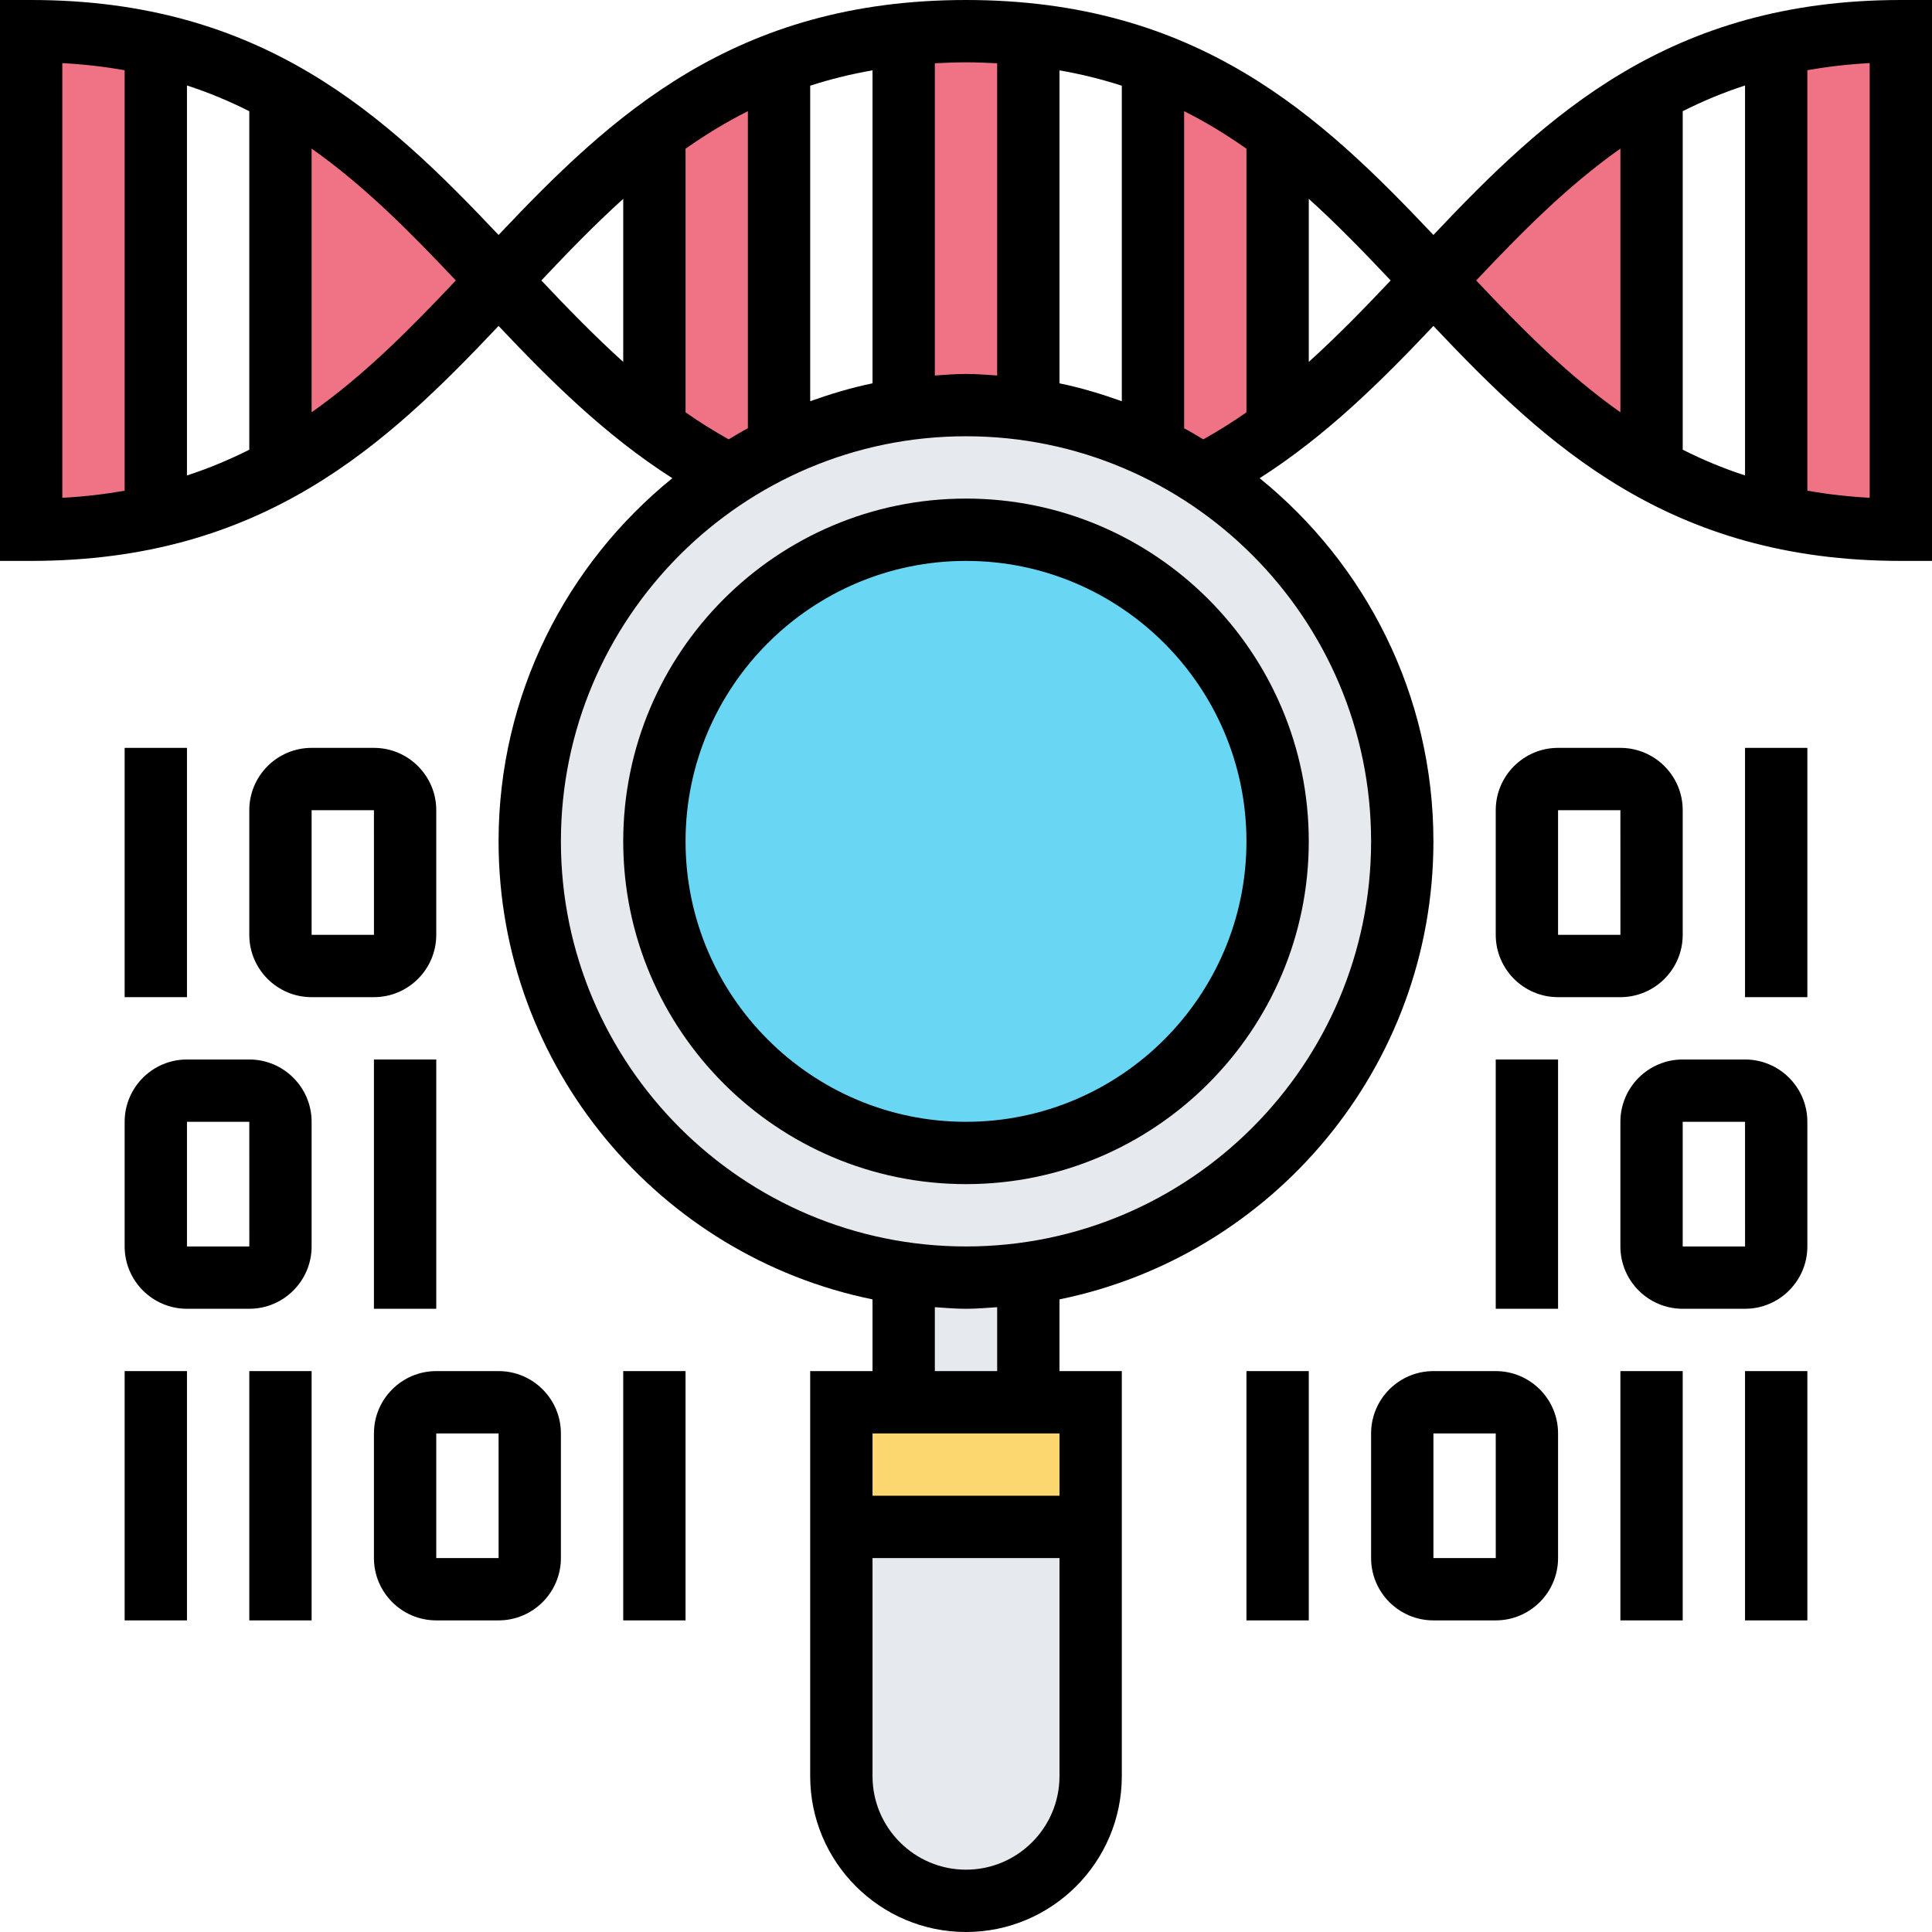 <svg height="496pt" viewBox="0 0 496 496" width="496pt" xmlns="http://www.w3.org/2000/svg"><g fill="#ef7385"><path d="m328.078 34.078-.078.082v75.762c-5.922 4.477-12.32 8.559-19.121 12.078-4.078-2.641-8.398-5.039-12.879-7.199v-98.562c12 4.562 22.48 10.723 32.078 17.84zm0 0"/><path d="m264 8.879v96.242c-5.199-.723-10.559-1.121-16-1.121s-10.801.398-16 1.121v-96.32c5.039-.562 10.398-.801 16-.801s10.961.238 16 .801zm0 0"/><path d="m200 16.238v98.562c-4.48 2.16-8.801 4.559-12.879 7.199-6.801-3.52-13.199-7.602-19.121-12.078v-75.762l-.078-.082c9.598-7.117 20.078-13.277 32.078-17.84zm0 0"/><path d="m488 8v128c-11.762 0-22.32-1.199-32-3.441v-121.117c9.68-2.242 20.238-3.441 32-3.441zm0 0"/><path d="m424 23.68v96.641c-22.238-12.32-39.121-30.32-56-48.32 16.879-18 33.762-36 56-48.32zm0 0"/><path d="m72 23.68c22.238 12.32 39.121 30.32 56 48.32-16.879 18-33.762 36-56 48.32zm0 0"/><path d="m40 11.441v121.117c-9.68 2.242-20.238 3.441-32 3.441v-128c11.762 0 22.32 1.199 32 3.441zm0 0"/></g><path d="m280 392v64c0 8.801-3.602 16.801-9.359 22.641-5.84 5.758-13.84 9.359-22.641 9.359-17.68 0-32-14.32-32-32v-64zm0 0" fill="#e6e9ed"/><path d="m280 360v32h-64v-32zm0 0" fill="#fcd770"/><path d="m264 326.879v33.121h-32v-33.121c5.199.723 10.559 1.121 16 1.121s10.801-.398 16-1.121zm0 0" fill="#e6e9ed"/><path d="m264 326.879c-5.199.723-10.559 1.121-16 1.121s-10.801-.398-16-1.121c-54.238-7.758-96-54.48-96-110.879 0-39.359 20.32-74 51.121-94 4.078-2.641 8.398-5.039 12.879-7.199 10-4.723 20.719-8.082 32-9.68 5.199-.723 10.559-1.121 16-1.121s10.801.398 16 1.121c11.281 1.598 22 4.957 32 9.68 4.48 2.16 8.801 4.559 12.879 7.199 30.801 20 51.121 54.641 51.121 94 0 56.398-41.762 103.121-96 110.879zm0 0" fill="#e6e9ed"/><path d="m328 216c0 44.184-35.816 80-80 80s-80-35.816-80-80 35.816-80 80-80 80 35.816 80 80zm0 0" fill="#69d6f4"/><path d="m248 128c-48.52 0-88 39.48-88 88s39.48 88 88 88 88-39.48 88-88-39.48-88-88-88zm0 160c-39.703 0-72-32.305-72-72s32.297-72 72-72 72 32.305 72 72-32.297 72-72 72zm0 0"/><path d="m488 0c-59.457 0-91.039 29.68-120 60.32-28.961-30.641-60.543-60.32-120-60.32s-91.039 29.68-120 60.32c-28.961-30.641-60.543-60.32-120-60.32h-8v144h8c59.457 0 91.039-29.68 120-60.32 13.352 14.129 27.449 28.129 44.609 39.09-27.176 22.016-44.609 55.613-44.609 93.23 0 57.953 41.289 106.434 96 117.586v18.414h-16v104c0 22.055 17.945 40 40 40s40-17.945 40-40v-104h-16v-18.414c54.711-11.152 96-59.633 96-117.586 0-37.625-17.434-71.215-44.609-93.23 17.16-10.961 31.258-24.961 44.609-39.09 28.961 30.641 60.543 60.32 120 60.32h8v-144zm-424 28.551v86.906c-5.039 2.527-10.336 4.766-16 6.605v-100.117c5.664 1.832 10.961 4.07 16 6.605zm-48-12.344c5.625.297 10.93.93 16 1.816v107.961c-5.07.887-10.375 1.52-16 1.816zm64 89.641v-67.695c13.602 9.59 25.328 21.449 37.023 33.848-11.695 12.398-23.422 24.258-37.023 33.848zm192-7.434v-80.352c5.641.984 10.961 2.312 16 3.945v81c-5.199-1.855-10.504-3.473-16-4.594zm-16-82.168v80.152c-2.656-.168-5.297-.398-8-.398s-5.344.23-8 .406v-80.16c2.617-.133 5.258-.246 8-.246s5.383.113 8 .246zm-48 86.754v-81c5.039-1.633 10.359-2.961 16-3.945v80.359c-5.496 1.121-10.801 2.738-16 4.586zm-69.023-31c6.871-7.289 13.758-14.383 21.023-20.953v41.863c-7.23-6.535-14.113-13.582-21.023-20.91zm37.023 33.855v-67.672c5.039-3.551 10.344-6.801 16-9.641v81.402c-1.68.887-3.297 1.879-4.93 2.848-3.832-2.152-7.535-4.441-11.07-6.938zm96 262.145v16h-48v-16zm-24 112c-13.23 0-24-10.77-24-24v-56h48v56c0 13.23-10.77 24-24 24zm8-128h-16v-16.406c2.656.176 5.297.406 8 .406s5.344-.23 8-.406zm96-136c0 57.344-46.656 104-104 104s-104-46.656-104-104 46.656-104 104-104 104 46.656 104 104zm-48-106.047v-81.41c5.656 2.84 10.961 6.082 16 9.641v67.672c-3.535 2.488-7.246 4.785-11.078 6.945-1.633-.969-3.242-1.961-4.922-2.848zm32-17.043v-41.863c7.266 6.57 14.152 13.664 21.023 20.953-6.91 7.328-13.793 14.375-21.023 20.91zm112-70.965v100.109c-5.664-1.832-10.961-4.07-16-6.605v-86.906c5.039-2.527 10.336-4.766 16-6.598zm-69.023 50.055c11.695-12.398 23.422-24.258 37.023-33.848v67.695c-13.602-9.59-25.328-21.449-37.023-33.848zm101.023 55.793c-5.625-.297-10.93-.93-16-1.816v-107.961c5.07-.887 10.375-1.52 16-1.816zm0 0"/><path d="m32 192h16v64h-16zm0 0"/><path d="m112 240v-32c0-8.824-7.176-16-16-16h-16c-8.824 0-16 7.176-16 16v32c0 8.824 7.176 16 16 16h16c8.824 0 16-7.176 16-16zm-32-32h16l.008 32h-16.008zm0 0"/><path d="m160 352h16v64h-16zm0 0"/><path d="m432 240v-32c0-8.824-7.176-16-16-16h-16c-8.824 0-16 7.176-16 16v32c0 8.824 7.176 16 16 16h16c8.824 0 16-7.176 16-16zm-32-32h16l.008 32h-16.008zm0 0"/><path d="m448 192h16v64h-16zm0 0"/><path d="m96 272h16v64h-16zm0 0"/><path d="m64 272h-16c-8.824 0-16 7.176-16 16v32c0 8.824 7.176 16 16 16h16c8.824 0 16-7.176 16-16v-32c0-8.824-7.176-16-16-16zm-16 48v-32h16l.008 32zm0 0"/><path d="m416 352h16v64h-16zm0 0"/><path d="m448 352h16v64h-16zm0 0"/><path d="m320 352h16v64h-16zm0 0"/><path d="m384 352h-16c-8.824 0-16 7.176-16 16v32c0 8.824 7.176 16 16 16h16c8.824 0 16-7.176 16-16v-32c0-8.824-7.176-16-16-16zm-16 48v-32h16l.008 32zm0 0"/><path d="m32 352h16v64h-16zm0 0"/><path d="m64 352h16v64h-16zm0 0"/><path d="m128 352h-16c-8.824 0-16 7.176-16 16v32c0 8.824 7.176 16 16 16h16c8.824 0 16-7.176 16-16v-32c0-8.824-7.176-16-16-16zm-16 48v-32h16l.008 32zm0 0"/><path d="m384 272h16v64h-16zm0 0"/><path d="m448 272h-16c-8.824 0-16 7.176-16 16v32c0 8.824 7.176 16 16 16h16c8.824 0 16-7.176 16-16v-32c0-8.824-7.176-16-16-16zm-16 48v-32h16l.008 32zm0 0"/></svg>
